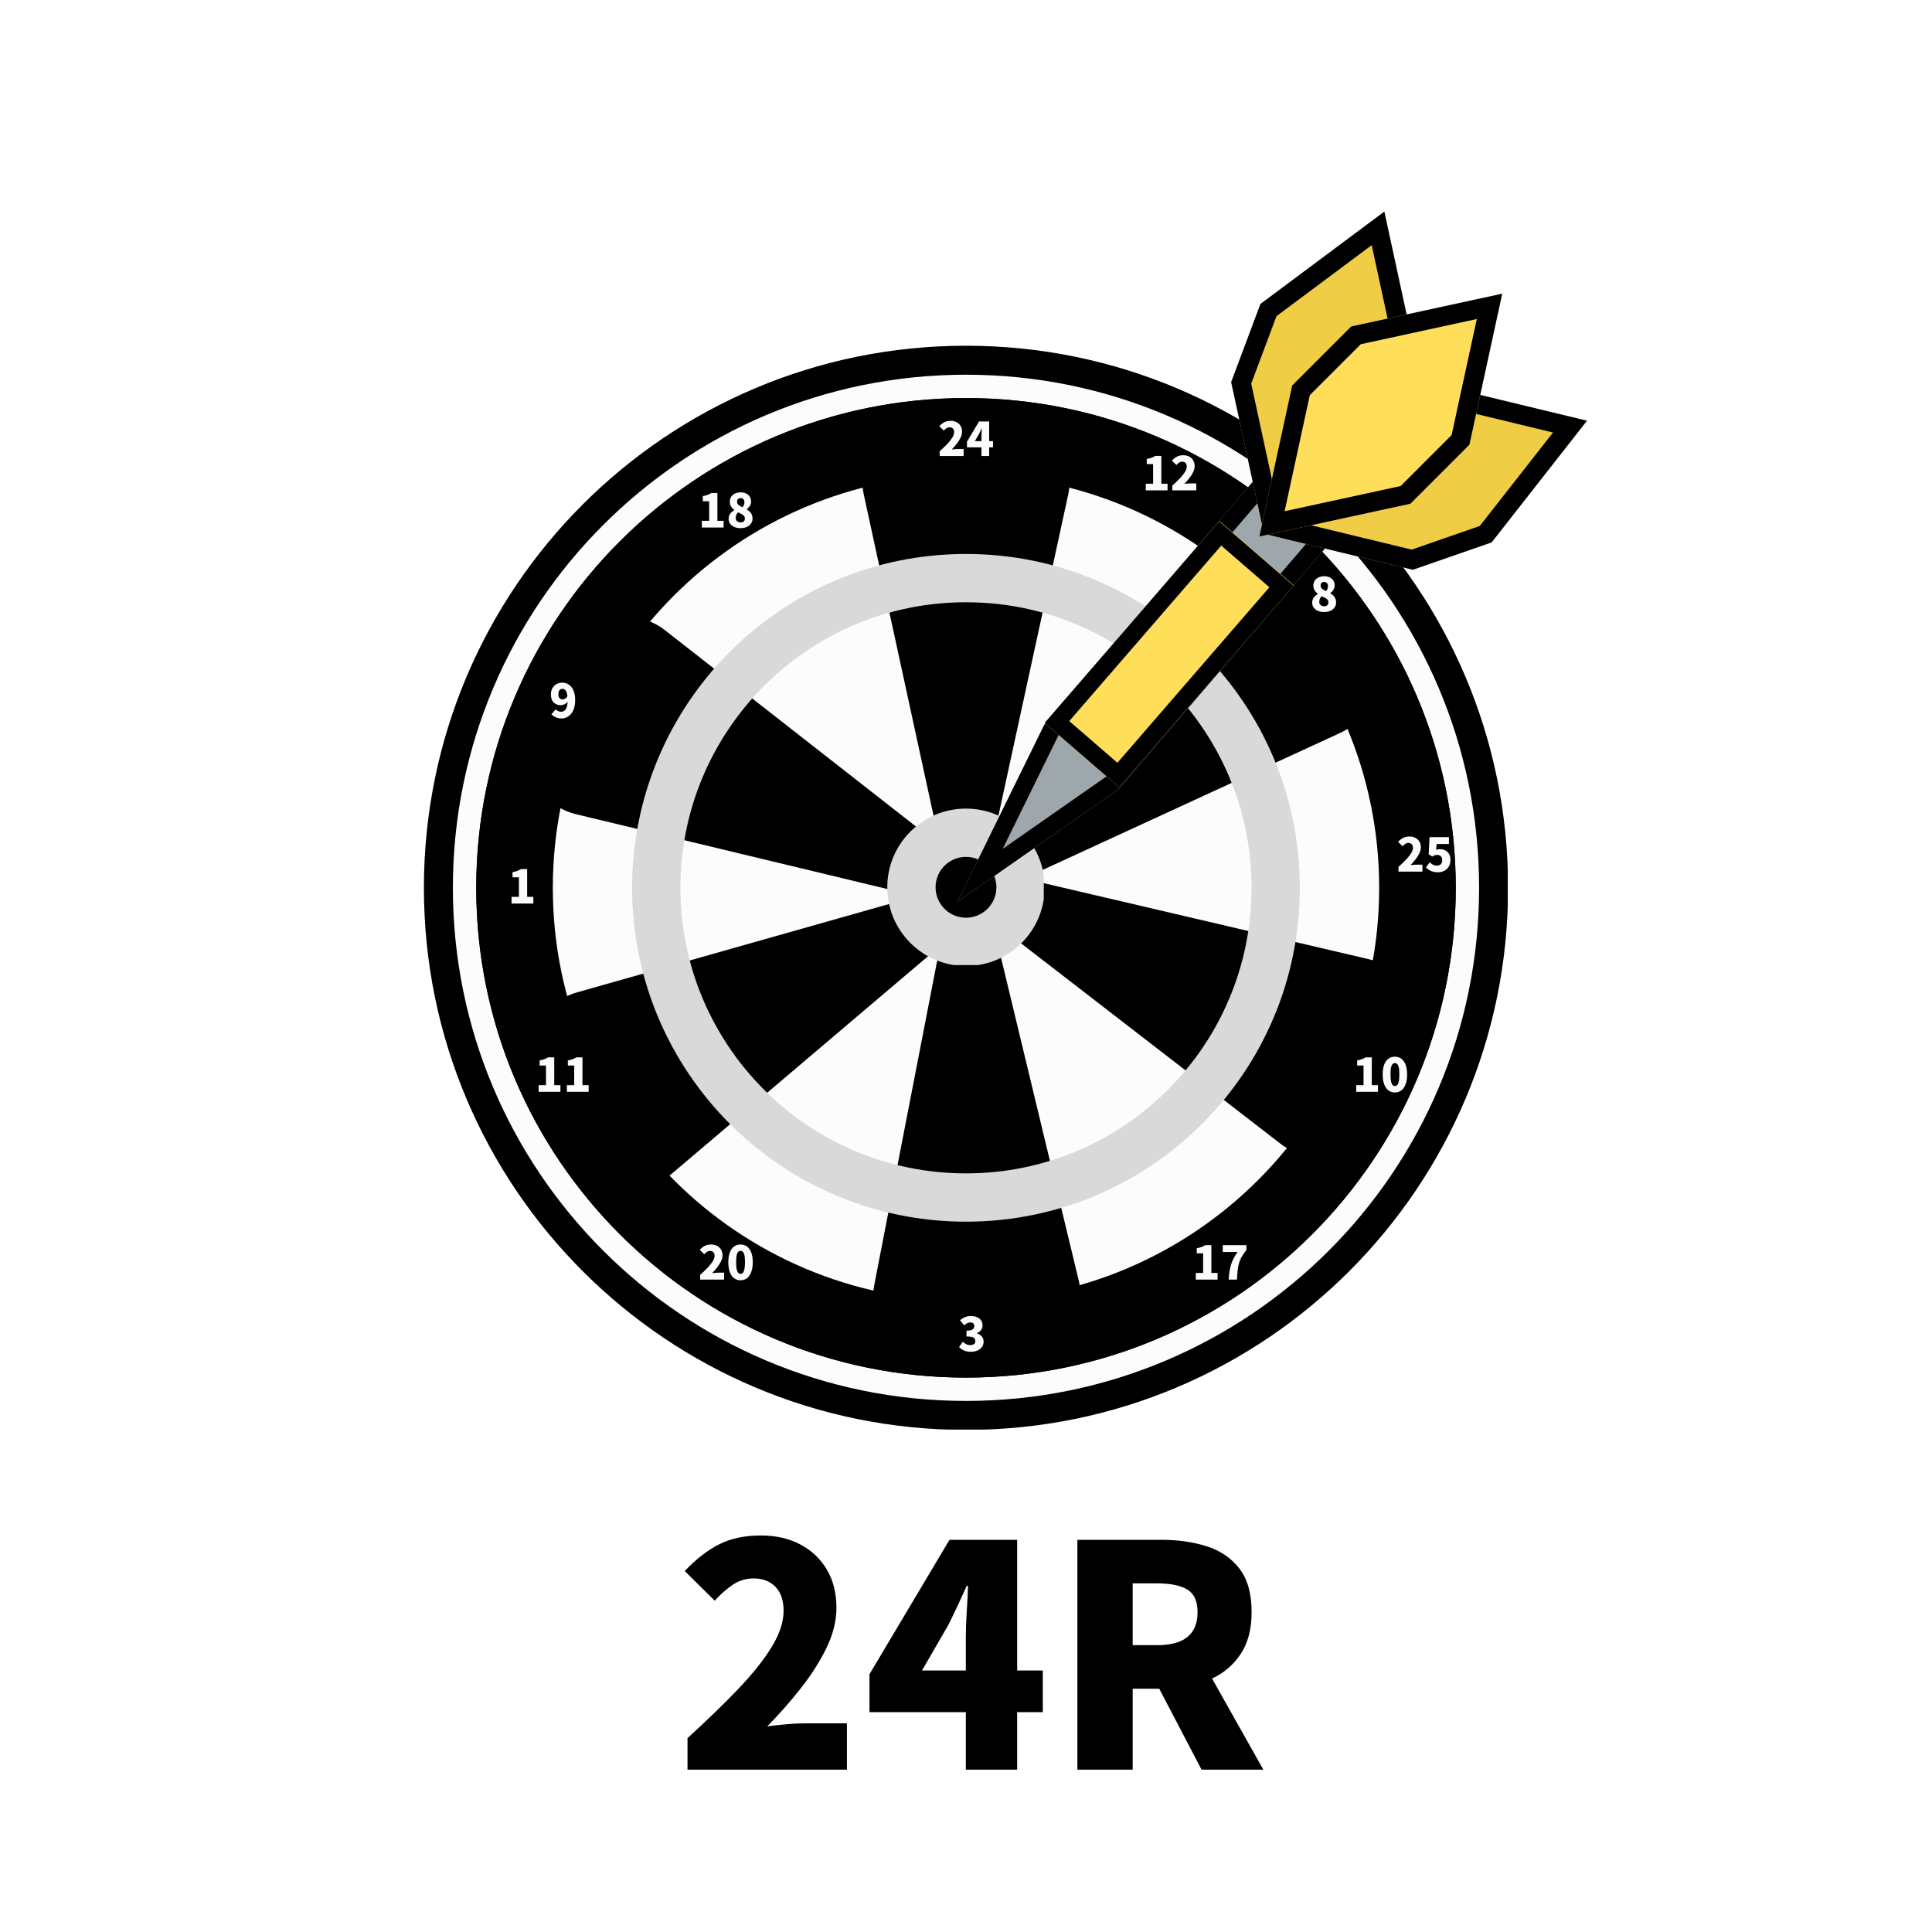 <svg xmlns="http://www.w3.org/2000/svg" xmlns:xlink="http://www.w3.org/1999/xlink" width="1000" zoomAndPan="magnify" viewBox="0 0 750 750" height="1000" preserveAspectRatio="xMidYMid meet" version="1.0"><defs><g/><clipPath id="af05b9cf87"><path d="M 164.559 134.211 L 585.441 134.211 L 585.441 555.094 L 164.559 555.094 Z M 164.559 134.211 " clip-rule="nonzero"/></clipPath><clipPath id="68e03b39c0"><path d="M 375 134.211 C 258.777 134.211 164.559 228.43 164.559 344.652 C 164.559 460.875 258.777 555.094 375 555.094 C 491.223 555.094 585.441 460.875 585.441 344.652 C 585.441 228.43 491.223 134.211 375 134.211 Z M 375 134.211 " clip-rule="nonzero"/></clipPath><clipPath id="1fee8eb0b3"><path d="M 0.559 0.211 L 421.441 0.211 L 421.441 421.094 L 0.559 421.094 Z M 0.559 0.211 " clip-rule="nonzero"/></clipPath><clipPath id="5bb122e45a"><path d="M 211 0.211 C 94.777 0.211 0.559 94.43 0.559 210.652 C 0.559 326.875 94.777 421.094 211 421.094 C 327.223 421.094 421.441 326.875 421.441 210.652 C 421.441 94.43 327.223 0.211 211 0.211 Z M 211 0.211 " clip-rule="nonzero"/></clipPath><clipPath id="a61b60d4d5"><rect x="0" width="422" y="0" height="422"/></clipPath><clipPath id="22c12fd79a"><path d="M 164.559 134.211 L 585.309 134.211 L 585.309 554.961 L 164.559 554.961 Z M 164.559 134.211 " clip-rule="nonzero"/></clipPath><clipPath id="dc4a041a83"><path d="M 375 134.211 C 258.777 134.211 164.559 228.43 164.559 344.652 C 164.559 460.875 258.777 555.09 375 555.09 C 491.223 555.09 585.438 460.875 585.438 344.652 C 585.438 228.43 491.223 134.211 375 134.211 Z M 375 134.211 " clip-rule="nonzero"/></clipPath><clipPath id="99af264a74"><path d="M 184.875 154.527 L 565.125 154.527 L 565.125 534.781 L 184.875 534.781 Z M 184.875 154.527 " clip-rule="nonzero"/></clipPath><clipPath id="558aaaee3e"><path d="M 375 154.527 C 269.996 154.527 184.875 239.648 184.875 344.652 C 184.875 449.656 269.996 534.781 375 534.781 C 480.004 534.781 565.125 449.656 565.125 344.652 C 565.125 239.648 480.004 154.527 375 154.527 Z M 375 154.527 " clip-rule="nonzero"/></clipPath><clipPath id="b5b8c7d959"><path d="M 0.875 0.527 L 381.125 0.527 L 381.125 380.781 L 0.875 380.781 Z M 0.875 0.527 " clip-rule="nonzero"/></clipPath><clipPath id="033ff2e65b"><path d="M 191 0.527 C 85.996 0.527 0.875 85.648 0.875 190.652 C 0.875 295.656 85.996 380.781 191 380.781 C 296.004 380.781 381.125 295.656 381.125 190.652 C 381.125 85.648 296.004 0.527 191 0.527 Z M 191 0.527 " clip-rule="nonzero"/></clipPath><clipPath id="0015c947e6"><rect x="0" width="382" y="0" height="381"/></clipPath><clipPath id="eb49f32d50"><path d="M 184.875 154.527 L 565.125 154.527 L 565.125 534.777 L 184.875 534.777 Z M 184.875 154.527 " clip-rule="nonzero"/></clipPath><clipPath id="f9b68a86f9"><path d="M 375 154.527 C 269.996 154.527 184.875 239.648 184.875 344.652 C 184.875 449.656 269.996 534.777 375 534.777 C 480 534.777 565.125 449.656 565.125 344.652 C 565.125 239.648 480 154.527 375 154.527 Z M 375 154.527 " clip-rule="nonzero"/></clipPath><clipPath id="a56008a0dd"><path d="M 214.605 184.258 L 535.395 184.258 L 535.395 505.047 L 214.605 505.047 Z M 214.605 184.258 " clip-rule="nonzero"/></clipPath><clipPath id="ca7e7f2b19"><path d="M 375 184.258 C 286.414 184.258 214.605 256.07 214.605 344.652 C 214.605 433.238 286.414 505.047 375 505.047 C 463.586 505.047 535.395 433.238 535.395 344.652 C 535.395 256.07 463.586 184.258 375 184.258 Z M 375 184.258 " clip-rule="nonzero"/></clipPath><clipPath id="4d6b5a7d5b"><path d="M 0.605 0.258 L 321.395 0.258 L 321.395 321.047 L 0.605 321.047 Z M 0.605 0.258 " clip-rule="nonzero"/></clipPath><clipPath id="c21ca161fd"><path d="M 161 0.258 C 72.414 0.258 0.605 72.07 0.605 160.652 C 0.605 249.238 72.414 321.047 161 321.047 C 249.586 321.047 321.395 249.238 321.395 160.652 C 321.395 72.07 249.586 0.258 161 0.258 Z M 161 0.258 " clip-rule="nonzero"/></clipPath><clipPath id="85c785bedb"><rect x="0" width="322" y="0" height="322"/></clipPath><clipPath id="b19edeab9d"><path d="M 334.48 163.367 L 415.516 163.367 L 415.516 351.25 L 334.48 351.25 Z M 334.48 163.367 " clip-rule="nonzero"/></clipPath><clipPath id="25cfc84c2c"><path d="M 414.684 191.949 L 381.207 346.035 C 380.574 348.957 377.988 351.043 375 351.043 C 372.008 351.043 369.422 348.957 368.789 346.035 L 335.312 191.949 C 333.797 184.98 335.52 177.699 339.996 172.148 C 344.473 166.594 351.219 163.367 358.352 163.367 L 391.645 163.367 C 398.777 163.367 405.523 166.594 410 172.148 C 414.477 177.699 416.199 184.98 414.684 191.949 Z M 414.684 191.949 " clip-rule="nonzero"/></clipPath><clipPath id="1a85526f0f"><path d="M 0.48 0.367 L 81.516 0.367 L 81.516 188.121 L 0.48 188.121 Z M 0.48 0.367 " clip-rule="nonzero"/></clipPath><clipPath id="cf590b9214"><path d="M 80.684 28.949 L 47.207 183.035 C 46.574 185.957 43.988 188.043 41 188.043 C 38.008 188.043 35.422 185.957 34.789 183.035 L 1.312 28.949 C -0.203 21.98 1.52 14.699 5.996 9.148 C 10.473 3.594 17.219 0.367 24.352 0.367 L 57.645 0.367 C 64.777 0.367 71.523 3.594 76 9.148 C 80.477 14.699 82.199 21.98 80.684 28.949 Z M 80.684 28.949 " clip-rule="nonzero"/></clipPath><clipPath id="c4a1465dc8"><rect x="0" width="82" y="0" height="189"/></clipPath><clipPath id="c94d920ffa"><path d="M 368 212 L 534 212 L 534 352 L 368 352 Z M 368 212 " clip-rule="nonzero"/></clipPath><clipPath id="9ac000c36b"><path d="M 494.824 203.266 L 543.57 267.996 L 393.488 381.02 L 344.742 316.289 Z M 494.824 203.266 " clip-rule="nonzero"/></clipPath><clipPath id="e29a3b4bd0"><path d="M 520.238 284.527 L 377.012 350.48 C 374.297 351.73 371.078 350.918 369.281 348.531 C 367.48 346.141 367.59 342.824 369.543 340.559 L 472.492 221.125 C 477.148 215.723 484 212.719 491.129 212.953 C 498.258 213.188 504.895 216.637 509.184 222.336 L 529.211 248.93 C 533.504 254.625 534.984 261.957 533.238 268.875 C 531.496 275.789 526.719 281.543 520.238 284.527 Z M 520.238 284.527 " clip-rule="nonzero"/></clipPath><clipPath id="6cadcc7f55"><path d="M 0 0.641 L 166 0.641 L 166 139.84 L 0 139.84 Z M 0 0.641 " clip-rule="nonzero"/></clipPath><clipPath id="a1e5c8c85a"><path d="M 126.824 -8.734 L 175.57 55.996 L 25.488 169.02 L -23.258 104.289 Z M 126.824 -8.734 " clip-rule="nonzero"/></clipPath><clipPath id="670c3af37d"><path d="M 152.238 72.527 L 9.012 138.48 C 6.297 139.73 3.078 138.918 1.281 136.531 C -0.52 134.141 -0.41 130.824 1.543 128.559 L 104.492 9.125 C 109.148 3.723 116 0.719 123.129 0.953 C 130.258 1.188 136.895 4.637 141.184 10.336 L 161.211 36.93 C 165.504 42.625 166.984 49.957 165.238 56.875 C 163.496 63.789 158.719 69.543 152.238 72.527 Z M 152.238 72.527 " clip-rule="nonzero"/></clipPath><clipPath id="e22d2b2b80"><rect x="0" width="166" y="0" height="140"/></clipPath><clipPath id="7c0a6fdc21"><path d="M 369 336 L 550 336 L 550 449 L 369 449 Z M 369 336 " clip-rule="nonzero"/></clipPath><clipPath id="7a46820ec8"><path d="M 557.336 383.832 L 522.551 457.016 L 352.863 376.355 L 387.652 303.172 Z M 557.336 383.832 " clip-rule="nonzero"/></clipPath><clipPath id="5865161d35"><path d="M 497.094 443.996 L 372.301 347.609 C 369.934 345.781 369.16 342.555 370.445 339.852 C 371.727 337.152 374.719 335.715 377.629 336.395 L 531.168 372.312 C 538.109 373.938 543.945 378.617 547.039 385.043 C 550.133 391.469 550.152 398.949 547.09 405.391 L 532.797 435.457 C 529.734 441.898 523.922 446.609 516.988 448.266 C 510.051 449.926 502.734 448.355 497.094 443.996 Z M 497.094 443.996 " clip-rule="nonzero"/></clipPath><clipPath id="bca436e721"><path d="M 0.121 0 L 181 0 L 181 113 L 0.121 113 Z M 0.121 0 " clip-rule="nonzero"/></clipPath><clipPath id="a5904170e0"><path d="M 188.336 47.832 L 153.551 121.016 L -16.137 40.355 L 18.652 -32.828 Z M 188.336 47.832 " clip-rule="nonzero"/></clipPath><clipPath id="4548925ea3"><path d="M 128.094 107.996 L 3.301 11.609 C 0.934 9.781 0.16 6.555 1.445 3.852 C 2.727 1.152 5.719 -0.285 8.629 0.395 L 162.168 36.312 C 169.109 37.938 174.945 42.617 178.039 49.043 C 181.133 55.469 181.152 62.949 178.09 69.391 L 163.797 99.457 C 160.734 105.898 154.922 110.609 147.988 112.266 C 141.051 113.926 133.734 112.355 128.094 107.996 Z M 128.094 107.996 " clip-rule="nonzero"/></clipPath><clipPath id="69c721858a"><rect x="0" width="181" y="0" height="113"/></clipPath><clipPath id="63c1444b0c"><path d="M 338 338 L 420 338 L 420 527 L 338 527 Z M 338 338 " clip-rule="nonzero"/></clipPath><clipPath id="4a0dd52433"><path d="M 420.215 525.59 L 339.203 527.398 L 335.012 339.562 L 416.027 337.754 Z M 420.215 525.59 " clip-rule="nonzero"/></clipPath><clipPath id="6716d9c207"><path d="M 339.395 498.805 L 369.43 344.008 C 369.996 341.074 372.535 338.934 375.523 338.867 C 378.512 338.797 381.145 340.824 381.844 343.73 L 418.746 497.031 C 420.418 503.969 418.855 511.285 414.508 516.934 C 410.156 522.586 403.48 525.961 396.352 526.121 L 363.066 526.863 C 355.938 527.023 349.117 523.945 344.52 518.496 C 339.922 513.043 338.039 505.805 339.395 498.805 Z M 339.395 498.805 " clip-rule="nonzero"/></clipPath><clipPath id="28dd8cc297"><path d="M 0 0.641 L 82 0.641 L 82 189 L 0 189 Z M 0 0.641 " clip-rule="nonzero"/></clipPath><clipPath id="121052d54c"><path d="M 82.215 187.59 L 1.203 189.398 L -2.988 1.562 L 78.027 -0.246 Z M 82.215 187.59 " clip-rule="nonzero"/></clipPath><clipPath id="aaf7934494"><path d="M 1.395 160.805 L 31.43 6.008 C 31.996 3.074 34.535 0.934 37.523 0.867 C 40.512 0.797 43.145 2.824 43.844 5.73 L 80.746 159.031 C 82.418 165.969 80.855 173.285 76.508 178.934 C 72.156 184.586 65.48 187.961 58.352 188.121 L 25.066 188.863 C 17.938 189.023 11.117 185.945 6.52 180.496 C 1.922 175.043 0.039 167.805 1.395 160.805 Z M 1.395 160.805 " clip-rule="nonzero"/></clipPath><clipPath id="1b064eb7c7"><rect x="0" width="82" y="0" height="189"/></clipPath><clipPath id="c8de3ff12c"><path d="M 205 239 L 385 239 L 385 354 L 205 354 Z M 205 239 " clip-rule="nonzero"/></clipPath><clipPath id="35f8dcf5c0"><path d="M 197.438 304.379 L 232.668 231.406 L 401.867 313.082 L 366.637 386.059 Z M 197.438 304.379 " clip-rule="nonzero"/></clipPath><clipPath id="997c0cfa76"><path d="M 258.047 244.578 L 382.258 341.711 C 384.613 343.555 385.363 346.789 384.066 349.48 C 382.766 352.172 379.766 353.594 376.859 352.895 L 223.539 316.059 C 216.605 314.391 210.797 309.676 207.746 303.23 C 204.691 296.785 204.715 289.305 207.816 282.883 L 222.289 252.902 C 225.391 246.48 231.23 241.805 238.176 240.188 C 245.125 238.57 252.426 240.188 258.047 244.578 Z M 258.047 244.578 " clip-rule="nonzero"/></clipPath><clipPath id="37ad35179b"><path d="M 0 0 L 180 0 L 180 114.762 L 0 114.762 Z M 0 0 " clip-rule="nonzero"/></clipPath><clipPath id="eb4fb8983b"><path d="M -7.562 65.379 L 27.668 -7.594 L 196.867 74.082 L 161.637 147.059 Z M -7.562 65.379 " clip-rule="nonzero"/></clipPath><clipPath id="ad26285c0b"><path d="M 53.047 5.578 L 177.258 102.711 C 179.613 104.555 180.363 107.789 179.066 110.48 C 177.766 113.172 174.766 114.594 171.859 113.895 L 18.539 77.059 C 11.605 75.391 5.797 70.676 2.746 64.23 C -0.309 57.785 -0.285 50.305 2.816 43.883 L 17.289 13.902 C 20.391 7.48 26.23 2.805 33.176 1.188 C 40.125 -0.43 47.426 1.188 53.047 5.578 Z M 53.047 5.578 " clip-rule="nonzero"/></clipPath><clipPath id="3f3225e82c"><rect x="0" width="180" y="0" height="115"/></clipPath><clipPath id="caa181b863"><path d="M 206 342 L 384 342 L 384 461 L 206 461 Z M 206 342 " clip-rule="nonzero"/></clipPath><clipPath id="0e4981b95e"><path d="M 236.32 469.512 L 198.191 398.008 L 363.98 309.609 L 402.105 381.113 Z M 236.32 469.512 " clip-rule="nonzero"/></clipPath><clipPath id="cca74126b3"><path d="M 223.805 385.293 L 375.523 342.336 C 378.398 341.52 381.453 342.82 382.859 345.461 C 384.266 348.098 383.645 351.359 381.363 353.293 L 261.148 455.332 C 255.711 459.945 248.477 461.852 241.473 460.516 C 234.469 459.18 228.445 454.742 225.09 448.449 L 209.426 419.074 C 206.07 412.781 205.742 405.305 208.535 398.742 C 211.328 392.184 216.941 387.238 223.805 385.293 Z M 223.805 385.293 " clip-rule="nonzero"/></clipPath><clipPath id="2d85af9991"><path d="M 0 0 L 178 0 L 178 119 L 0 119 Z M 0 0 " clip-rule="nonzero"/></clipPath><clipPath id="448a2359c1"><path d="M 30.32 127.512 L -7.809 56.008 L 157.98 -32.391 L 196.105 39.113 Z M 30.32 127.512 " clip-rule="nonzero"/></clipPath><clipPath id="f4c1af4f99"><path d="M 17.805 43.293 L 169.523 0.336 C 172.398 -0.48 175.453 0.82 176.859 3.461 C 178.266 6.098 177.645 9.359 175.363 11.293 L 55.148 113.332 C 49.711 117.945 42.477 119.852 35.473 118.516 C 28.469 117.18 22.445 112.742 19.09 106.449 L 3.426 77.074 C 0.07 70.781 -0.258 63.305 2.535 56.742 C 5.328 50.184 10.941 45.238 17.805 43.293 Z M 17.805 43.293 " clip-rule="nonzero"/></clipPath><clipPath id="b0eeed1c2e"><rect x="0" width="178" y="0" height="119"/></clipPath><clipPath id="229a6e4778"><path d="M 245.391 215.047 L 504.598 215.047 L 504.598 474.254 L 245.391 474.254 Z M 245.391 215.047 " clip-rule="nonzero"/></clipPath><clipPath id="b2b15cc39d"><path d="M 374.996 215.047 C 303.418 215.047 245.391 273.07 245.391 344.648 C 245.391 416.227 303.418 474.254 374.996 474.254 C 446.574 474.254 504.598 416.227 504.598 344.648 C 504.598 273.07 446.574 215.047 374.996 215.047 Z M 374.996 215.047 " clip-rule="nonzero"/></clipPath><clipPath id="828a7ed08e"><path d="M 344.445 313.895 L 405.195 313.895 L 405.195 374.645 L 344.445 374.645 Z M 344.445 313.895 " clip-rule="nonzero"/></clipPath><clipPath id="4bb9b68b2d"><path d="M 374.996 313.895 C 358.125 313.895 344.445 327.57 344.445 344.445 C 344.445 361.316 358.125 374.996 374.996 374.996 C 391.871 374.996 405.547 361.316 405.547 344.445 C 405.547 327.57 391.871 313.895 374.996 313.895 Z M 374.996 313.895 " clip-rule="nonzero"/></clipPath><clipPath id="1c2a683097"><path d="M 371 125 L 565 125 L 565 351 L 371 351 Z M 371 125 " clip-rule="nonzero"/></clipPath><clipPath id="7c766ccfc6"><path d="M 357.164 337.66 L 549.812 112.969 L 578.777 137.801 L 386.129 362.492 Z M 357.164 337.66 " clip-rule="nonzero"/></clipPath><clipPath id="341ea9640f"><path d="M 501.609 169.188 L 405.312 281.504 L 371.648 350.078 L 434.277 306.336 L 530.574 194.023 L 564.242 125.449 Z M 501.609 169.188 " clip-rule="nonzero"/></clipPath><clipPath id="d8f4db7adf"><path d="M 0.52 0.281 L 193.48 0.281 L 193.48 225.16 L 0.52 225.16 Z M 0.52 0.281 " clip-rule="nonzero"/></clipPath><clipPath id="ad7d72df92"><path d="M -13.836 212.66 L 178.812 -12.031 L 207.777 12.801 L 15.129 237.492 Z M -13.836 212.66 " clip-rule="nonzero"/></clipPath><clipPath id="79ece83300"><path d="M 130.609 44.188 L 34.312 156.504 L 0.648 225.078 L 63.277 181.336 L 159.574 69.023 L 193.242 0.449 Z M 130.609 44.188 " clip-rule="nonzero"/></clipPath><clipPath id="af130bd7d2"><rect x="0" width="194" y="0" height="226"/></clipPath><clipPath id="c986f0c14c"><path d="M 371 125 L 565 125 L 565 351 L 371 351 Z M 371 125 " clip-rule="nonzero"/></clipPath><clipPath id="d0bf21ab71"><path d="M 357.164 337.66 L 549.992 112.758 L 579.031 137.656 L 386.203 362.559 Z M 357.164 337.66 " clip-rule="nonzero"/></clipPath><clipPath id="0a2e801470"><path d="M 357.184 337.641 L 549.742 113.055 L 581.324 140.133 L 388.766 364.719 Z M 357.184 337.641 " clip-rule="nonzero"/></clipPath><clipPath id="43f45b22a3"><path d="M 501.602 169.199 L 405.324 281.492 L 371.66 350.055 L 434.281 306.32 L 530.559 194.027 L 564.219 125.469 Z M 501.602 169.199 " clip-rule="nonzero"/></clipPath><clipPath id="b5ac5ba6ab"><path d="M 477 82 L 551 82 L 551 207 L 477 207 Z M 477 82 " clip-rule="nonzero"/></clipPath><clipPath id="18adc4e526"><path d="M 460.23 195.582 L 507.039 70.672 L 567.832 93.453 L 521.023 218.363 Z M 460.23 195.582 " clip-rule="nonzero"/></clipPath><clipPath id="07873f280a"><path d="M 489.309 117.992 L 477.938 148.332 L 490.629 206.973 L 538.73 171.113 L 550.098 140.773 L 537.41 82.133 Z M 489.309 117.992 " clip-rule="nonzero"/></clipPath><clipPath id="f9924d0e23"><path d="M 0.84 0.078 L 73.32 0.078 L 73.32 125 L 0.84 125 Z M 0.84 0.078 " clip-rule="nonzero"/></clipPath><clipPath id="450bf88de2"><path d="M -16.77 113.582 L 30.039 -11.328 L 90.832 11.453 L 44.023 136.363 Z M -16.77 113.582 " clip-rule="nonzero"/></clipPath><clipPath id="096e3b9d75"><path d="M 12.309 35.992 L 0.938 66.332 L 13.629 124.973 L 61.73 89.113 L 73.098 58.773 L 60.41 0.133 Z M 12.309 35.992 " clip-rule="nonzero"/></clipPath><clipPath id="9e591dbca5"><rect x="0" width="74" y="0" height="125"/></clipPath><clipPath id="7bdf9d15b4"><path d="M 477 82 L 551 82 L 551 207 L 477 207 Z M 477 82 " clip-rule="nonzero"/></clipPath><clipPath id="f964dec82b"><path d="M 460.23 195.582 L 507.078 70.57 L 568.18 93.469 L 521.332 218.48 Z M 460.23 195.582 " clip-rule="nonzero"/></clipPath><clipPath id="440de08496"><path d="M 460.234 195.574 L 507.812 68.605 L 569.82 91.844 L 522.242 218.812 Z M 460.234 195.574 " clip-rule="nonzero"/></clipPath><clipPath id="a34889ef2c"><path d="M 489.305 117.996 L 477.938 148.332 L 490.625 206.965 L 538.719 171.109 L 550.086 140.773 L 537.398 82.145 Z M 489.305 117.996 " clip-rule="nonzero"/></clipPath><clipPath id="eabf0c6295"><path d="M 490 149 L 617 149 L 617 222 L 490 222 Z M 490 149 " clip-rule="nonzero"/></clipPath><clipPath id="9f0a46b9e8"><path d="M 479.484 176.441 L 605.48 132.637 L 626.797 193.957 L 500.805 237.762 Z M 479.484 176.441 " clip-rule="nonzero"/></clipPath><clipPath id="f97420dff6"><path d="M 557.75 149.234 L 527.148 159.871 L 490.145 207.102 L 548.465 221.191 L 579.066 210.555 L 616.07 163.324 Z M 557.75 149.234 " clip-rule="nonzero"/></clipPath><clipPath id="a51cc6bdb7"><path d="M 0.078 0.039 L 126.078 0.039 L 126.078 72.281 L 0.078 72.281 Z M 0.078 0.039 " clip-rule="nonzero"/></clipPath><clipPath id="e75d9a5493"><path d="M -10.516 27.441 L 115.48 -16.363 L 136.797 44.957 L 10.805 88.762 Z M -10.516 27.441 " clip-rule="nonzero"/></clipPath><clipPath id="36b3c57f4f"><path d="M 67.75 0.234 L 37.148 10.871 L 0.145 58.102 L 58.465 72.191 L 89.066 61.555 L 126.07 14.324 Z M 67.75 0.234 " clip-rule="nonzero"/></clipPath><clipPath id="c8c02a959a"><rect x="0" width="127" y="0" height="73"/></clipPath><clipPath id="1388bdcbe4"><path d="M 490 149 L 617 149 L 617 222 L 490 222 Z M 490 149 " clip-rule="nonzero"/></clipPath><clipPath id="281c7eddb4"><path d="M 479.484 176.441 L 605.582 132.602 L 627.008 194.234 L 500.91 238.074 Z M 479.484 176.441 " clip-rule="nonzero"/></clipPath><clipPath id="6a94cb77fa"><path d="M 479.492 176.441 L 607.562 131.914 L 629.309 194.461 L 501.238 238.988 Z M 479.492 176.441 " clip-rule="nonzero"/></clipPath><clipPath id="0eb4287211"><path d="M 557.742 149.234 L 527.145 159.871 L 490.148 207.094 L 548.461 221.184 L 579.059 210.547 L 616.055 163.324 Z M 557.742 149.234 " clip-rule="nonzero"/></clipPath><clipPath id="24352ba8a0"><path d="M 488 114 L 584 114 L 584 209 L 488 209 Z M 488 114 " clip-rule="nonzero"/></clipPath><clipPath id="169be8a695"><path d="M 465.949 185.32 L 560.273 90.996 L 606.176 136.902 L 511.855 231.227 Z M 465.949 185.32 " clip-rule="nonzero"/></clipPath><clipPath id="8ea8049d23"><path d="M 524.539 126.73 L 501.629 149.637 L 488.902 208.273 L 547.535 195.543 L 570.445 172.637 L 583.172 114 Z M 524.539 126.73 " clip-rule="nonzero"/></clipPath><clipPath id="ce6c56b6d9"><path d="M 0.879 0 L 95.199 0 L 95.199 94.32 L 0.879 94.32 Z M 0.879 0 " clip-rule="nonzero"/></clipPath><clipPath id="b7fc456e71"><path d="M -22.051 71.32 L 72.273 -23.004 L 118.176 22.902 L 23.855 117.227 Z M -22.051 71.32 " clip-rule="nonzero"/></clipPath><clipPath id="0f48b236bf"><path d="M 36.539 12.73 L 13.629 35.637 L 0.902 94.273 L 59.535 81.543 L 82.445 58.637 L 95.172 0 Z M 36.539 12.73 " clip-rule="nonzero"/></clipPath><clipPath id="f80c50dc6c"><rect x="0" width="96" y="0" height="95"/></clipPath><clipPath id="d99ea4f968"><path d="M 488 114 L 584 114 L 584 209 L 488 209 Z M 488 114 " clip-rule="nonzero"/></clipPath><clipPath id="edcb170646"><path d="M 465.949 185.32 L 560.348 90.922 L 606.488 137.059 L 512.09 231.457 Z M 465.949 185.32 " clip-rule="nonzero"/></clipPath><clipPath id="9b3d7a1131"><path d="M 465.953 185.312 L 561.832 89.438 L 608.656 136.262 L 512.777 232.137 Z M 465.953 185.312 " clip-rule="nonzero"/></clipPath><clipPath id="4910fe39dd"><path d="M 524.535 126.734 L 501.629 149.641 L 488.902 208.262 L 547.527 195.539 L 570.434 172.633 L 583.16 114.008 Z M 524.535 126.734 " clip-rule="nonzero"/></clipPath><clipPath id="ce5701e912"><path d="M 405 202 L 503 202 L 503 306 L 405 306 Z M 405 202 " clip-rule="nonzero"/></clipPath><clipPath id="3bee9fcbc5"><path d="M 405.555 280.613 L 473.387 202.238 L 502.301 227.262 L 434.469 305.637 Z M 405.555 280.613 " clip-rule="nonzero"/></clipPath><clipPath id="e64a80829c"><path d="M 0.359 0.078 L 97.32 0.078 L 97.32 103.762 L 0.359 103.762 Z M 0.359 0.078 " clip-rule="nonzero"/></clipPath><clipPath id="489fec796f"><path d="M 0.555 78.613 L 68.387 0.238 L 97.301 25.262 L 29.469 103.637 Z M 0.555 78.613 " clip-rule="nonzero"/></clipPath><clipPath id="889586719b"><rect x="0" width="98" y="0" height="104"/></clipPath><clipPath id="99b76aaba0"><path d="M 405 202 L 503 202 L 503 306 L 405 306 Z M 405 202 " clip-rule="nonzero"/></clipPath><clipPath id="58d2580f7d"><path d="M 405.555 280.613 L 473.289 202.355 L 502.211 227.387 L 434.477 305.645 Z M 405.555 280.613 " clip-rule="nonzero"/></clipPath><clipPath id="fddae2edf6"><path d="M 405.562 280.605 L 473.375 202.254 L 502.277 227.273 L 434.465 305.621 Z M 405.562 280.605 " clip-rule="nonzero"/></clipPath></defs><rect x="-75" width="900" fill="#ffffff" y="-75" height="900" fill-opacity="1"/><rect x="-75" width="900" fill="#ffffff" y="-75" height="900" fill-opacity="1"/><g fill="#000000" fill-opacity="1"><g transform="translate(261.861, 686.978)"><g><path d="M 5.031 0 L 5.031 -12.234 C 12.469 -19.023 18.984 -25.336 24.578 -31.172 C 30.18 -37.016 34.539 -42.473 37.656 -47.547 C 40.77 -52.629 42.328 -57.328 42.328 -61.641 C 42.328 -65.711 41.27 -68.828 39.156 -70.984 C 37.039 -73.148 34.223 -74.234 30.703 -74.234 C 27.66 -74.234 24.898 -73.375 22.422 -71.656 C 19.941 -69.938 17.664 -67.914 15.594 -65.594 L 3.953 -77.109 C 8.348 -81.742 12.805 -85.203 17.328 -87.484 C 21.848 -89.766 27.266 -90.906 33.578 -90.906 C 39.336 -90.906 44.414 -89.742 48.812 -87.422 C 53.207 -85.109 56.645 -81.852 59.125 -77.656 C 61.602 -73.457 62.844 -68.52 62.844 -62.844 C 62.844 -57.727 61.539 -52.508 58.938 -47.188 C 56.344 -41.875 53.004 -36.641 48.922 -31.484 C 44.848 -26.328 40.535 -21.43 35.984 -16.797 C 38.211 -17.109 40.688 -17.383 43.406 -17.625 C 46.125 -17.863 48.484 -17.984 50.484 -17.984 L 66.922 -17.984 L 66.922 0 Z M 5.031 0 "/></g></g></g><g fill="#000000" fill-opacity="1"><g transform="translate(334.891, 686.978)"><g><path d="M 23.031 -38.5 L 40.047 -38.5 L 40.047 -51.562 C 40.047 -54.363 40.164 -57.66 40.406 -61.453 C 40.656 -65.254 40.816 -68.555 40.891 -71.359 L 40.406 -71.359 C 39.289 -68.879 38.133 -66.359 36.938 -63.797 C 35.738 -61.242 34.5 -58.688 33.219 -56.125 Z M 69.922 -38.5 L 69.922 -22.312 L 59.969 -22.312 L 59.969 0 L 40.047 0 L 40.047 -22.312 L 2.641 -22.312 L 2.641 -37.062 L 33.703 -89.219 L 59.969 -89.219 L 59.969 -38.5 Z M 69.922 -38.5 "/></g></g></g><g fill="#000000" fill-opacity="1"><g transform="translate(407.921, 686.978)"><g><path d="M 31.781 -72.312 L 31.781 -48.328 L 41.375 -48.328 C 51.77 -48.328 56.969 -52.602 56.969 -61.156 C 56.969 -65.395 55.645 -68.312 53 -69.906 C 50.363 -71.508 46.488 -72.312 41.375 -72.312 Z M 82.5 0 L 58.516 0 L 42.094 -31.422 L 31.781 -31.422 L 31.781 0 L 10.312 0 L 10.312 -89.219 L 43.047 -89.219 C 49.441 -89.219 55.273 -88.379 60.547 -86.703 C 65.828 -85.023 70.047 -82.145 73.203 -78.062 C 76.367 -73.988 77.953 -68.352 77.953 -61.156 C 77.953 -54.602 76.551 -49.207 73.75 -44.969 C 70.957 -40.727 67.238 -37.531 62.594 -35.375 Z M 82.5 0 "/></g></g></g><g clip-path="url(#af05b9cf87)"><g clip-path="url(#68e03b39c0)"><g transform="matrix(1, 0, 0, 1, 164, 134)"><g clip-path="url(#a61b60d4d5)"><g clip-path="url(#1fee8eb0b3)"><g clip-path="url(#5bb122e45a)"><path fill="#fcfcfd" d="M 0.559 0.211 L 421.441 0.211 L 421.441 421.094 L 0.559 421.094 Z M 0.559 0.211 " fill-opacity="1" fill-rule="nonzero"/></g></g></g></g></g></g><g clip-path="url(#22c12fd79a)"><g clip-path="url(#dc4a041a83)"><path stroke-linecap="butt" transform="matrix(0.75, 0, 0, 0.75, 164.559, 134.213)" fill="none" stroke-linejoin="miter" d="M 280.587 -0.002 C 125.624 -0.002 -0.001 125.623 -0.001 280.586 C -0.001 435.55 125.624 561.17 280.587 561.17 C 435.551 561.17 561.171 435.55 561.171 280.586 C 561.171 125.623 435.551 -0.002 280.587 -0.002 Z M 280.587 -0.002 " stroke="#000000" stroke-width="30" stroke-opacity="1" stroke-miterlimit="4"/></g></g><g clip-path="url(#99af264a74)"><g clip-path="url(#558aaaee3e)"><g transform="matrix(1, 0, 0, 1, 184, 154)"><g clip-path="url(#0015c947e6)"><g clip-path="url(#b5b8c7d959)"><g clip-path="url(#033ff2e65b)"><path fill="#000000" d="M 0.875 0.527 L 381.125 0.527 L 381.125 380.781 L 0.875 380.781 Z M 0.875 0.527 " fill-opacity="1" fill-rule="nonzero"/></g></g></g></g></g></g><g clip-path="url(#eb49f32d50)"><g clip-path="url(#f9b68a86f9)"><path stroke-linecap="butt" transform="matrix(0.75, 0, 0, 0.75, 184.873, 154.527)" fill="none" stroke-linejoin="miter" d="M 253.502 0.001 C 113.497 0.001 0.002 113.496 0.002 253.501 C 0.002 393.506 113.497 507.001 253.502 507.001 C 393.502 507.001 507.002 393.506 507.002 253.501 C 507.002 113.496 393.502 0.001 253.502 0.001 Z M 253.502 0.001 " stroke="#000000" stroke-width="30" stroke-opacity="1" stroke-miterlimit="4"/></g></g><g clip-path="url(#a56008a0dd)"><g clip-path="url(#ca7e7f2b19)"><g transform="matrix(1, 0, 0, 1, 214, 184)"><g clip-path="url(#85c785bedb)"><g clip-path="url(#4d6b5a7d5b)"><g clip-path="url(#c21ca161fd)"><path fill="#fcfcfd" d="M 0.605 0.258 L 321.395 0.258 L 321.395 321.047 L 0.605 321.047 Z M 0.605 0.258 " fill-opacity="1" fill-rule="nonzero"/></g></g></g></g></g></g><g clip-path="url(#b19edeab9d)"><g clip-path="url(#25cfc84c2c)"><g transform="matrix(1, 0, 0, 1, 334, 163)"><g clip-path="url(#c4a1465dc8)"><g clip-path="url(#1a85526f0f)"><g clip-path="url(#cf590b9214)"><path fill="#000000" d="M -4.898 0.367 L 86.895 0.367 L 86.895 211.914 L -4.898 211.914 Z M -4.898 0.367 " fill-opacity="1" fill-rule="nonzero"/></g></g></g></g></g></g><g clip-path="url(#c94d920ffa)"><g clip-path="url(#9ac000c36b)"><g clip-path="url(#e29a3b4bd0)"><g transform="matrix(1, 0, 0, 1, 368, 212)"><g clip-path="url(#e22d2b2b80)"><g clip-path="url(#6cadcc7f55)"><g clip-path="url(#a1e5c8c85a)"><g clip-path="url(#670c3af37d)"><path fill="#000000" d="M 123.59 -13.031 L 178.809 60.293 L 9.82 187.551 L -45.398 114.227 Z M 123.59 -13.031 " fill-opacity="1" fill-rule="nonzero"/></g></g></g></g></g></g></g></g><g clip-path="url(#7c0a6fdc21)"><g clip-path="url(#7a46820ec8)"><g clip-path="url(#5865161d35)"><g transform="matrix(1, 0, 0, 1, 369, 336)"><g clip-path="url(#69c721858a)"><g clip-path="url(#bca436e721)"><g clip-path="url(#a5904170e0)"><g clip-path="url(#4548925ea3)"><path fill="#000000" d="M 190.648 42.973 L 151.242 125.875 L -39.82 35.055 L -0.414 -47.844 Z M 190.648 42.973 " fill-opacity="1" fill-rule="nonzero"/></g></g></g></g></g></g></g></g><g clip-path="url(#63c1444b0c)"><g clip-path="url(#4a0dd52433)"><g clip-path="url(#6716d9c207)"><g transform="matrix(1, 0, 0, 1, 338, 338)"><g clip-path="url(#1b064eb7c7)"><g clip-path="url(#28dd8cc297)"><g clip-path="url(#121052d54c)"><g clip-path="url(#aaf7934494)"><path fill="#000000" d="M 87.594 187.469 L -4.176 189.516 L -8.891 -21.977 L 82.875 -24.023 Z M 87.594 187.469 " fill-opacity="1" fill-rule="nonzero"/></g></g></g></g></g></g></g></g><g clip-path="url(#c8de3ff12c)"><g clip-path="url(#35f8dcf5c0)"><g clip-path="url(#997c0cfa76)"><g transform="matrix(1, 0, 0, 1, 205, 239)"><g clip-path="url(#3f3225e82c)"><g clip-path="url(#37ad35179b)"><g clip-path="url(#eb4fb8983b)"><g clip-path="url(#ad26285c0b)"><path fill="#000000" d="M -9.898 70.223 L 30.004 -12.438 L 220.516 79.527 L 180.613 162.188 Z M -9.898 70.223 " fill-opacity="1" fill-rule="nonzero"/></g></g></g></g></g></g></g></g><g clip-path="url(#caa181b863)"><g clip-path="url(#0e4981b95e)"><g clip-path="url(#cca74126b3)"><g transform="matrix(1, 0, 0, 1, 206, 342)"><g clip-path="url(#b0eeed1c2e)"><g clip-path="url(#2d85af9991)"><g clip-path="url(#448a2359c1)"><g clip-path="url(#f4c1af4f99)"><path fill="#000000" d="M 32.852 132.258 L -10.336 51.262 L 176.332 -48.27 L 219.52 32.727 Z M 32.852 132.258 " fill-opacity="1" fill-rule="nonzero"/></g></g></g></g></g></g></g></g><g clip-path="url(#229a6e4778)"><g clip-path="url(#b2b15cc39d)"><path stroke-linecap="butt" transform="matrix(0.75, 0, 0, 0.75, 245.392, 215.045)" fill="none" stroke-linejoin="miter" d="M 172.806 0.002 C 77.368 0.002 -0.002 77.367 -0.002 172.804 C -0.002 268.242 77.368 345.612 172.806 345.612 C 268.243 345.612 345.608 268.242 345.608 172.804 C 345.608 77.367 268.243 0.002 172.806 0.002 Z M 172.806 0.002 " stroke="#d9d9d9" stroke-width="50" stroke-opacity="1" stroke-miterlimit="4"/></g></g><g clip-path="url(#828a7ed08e)"><g clip-path="url(#4bb9b68b2d)"><path stroke-linecap="butt" transform="matrix(0.75, 0, 0, 0.75, 344.447, 313.893)" fill="none" stroke-linejoin="miter" d="M 40.733 0.002 C 18.238 0.002 -0.002 18.236 -0.002 40.736 C -0.002 63.231 18.238 81.47 40.733 81.47 C 63.233 81.47 81.467 63.231 81.467 40.736 C 81.467 18.236 63.233 0.002 40.733 0.002 Z M 40.733 0.002 " stroke="#d9d9d9" stroke-width="50" stroke-opacity="1" stroke-miterlimit="4"/></g></g><g fill="#fcfcfd" fill-opacity="1"><g transform="translate(364.035, 177.013)"><g><path d="M 0.75 0 L 0.75 -1.844 C 1.875 -2.852 2.852 -3.797 3.688 -4.672 C 4.531 -5.555 5.188 -6.379 5.656 -7.141 C 6.125 -7.898 6.359 -8.602 6.359 -9.25 C 6.359 -9.863 6.195 -10.332 5.875 -10.656 C 5.562 -10.977 5.141 -11.141 4.609 -11.141 C 4.148 -11.141 3.734 -11.008 3.359 -10.75 C 2.992 -10.5 2.656 -10.195 2.344 -9.844 L 0.594 -11.578 C 1.25 -12.273 1.914 -12.789 2.594 -13.125 C 3.281 -13.469 4.098 -13.641 5.047 -13.641 C 5.91 -13.641 6.672 -13.461 7.328 -13.109 C 7.984 -12.766 8.5 -12.273 8.875 -11.641 C 9.25 -11.016 9.438 -10.281 9.438 -9.438 C 9.438 -8.664 9.238 -7.879 8.844 -7.078 C 8.457 -6.285 7.957 -5.5 7.344 -4.719 C 6.727 -3.945 6.082 -3.211 5.406 -2.516 C 5.738 -2.566 6.109 -2.609 6.516 -2.641 C 6.922 -2.68 7.273 -2.703 7.578 -2.703 L 10.047 -2.703 L 10.047 0 Z M 0.75 0 "/></g></g></g><g fill="#fcfcfd" fill-opacity="1"><g transform="translate(374.99, 177.013)"><g><path d="M 3.453 -5.781 L 6.016 -5.781 L 6.016 -7.734 C 6.016 -8.16 6.031 -8.656 6.062 -9.219 C 6.102 -9.789 6.129 -10.285 6.141 -10.703 L 6.062 -10.703 C 5.895 -10.336 5.723 -9.961 5.547 -9.578 C 5.367 -9.191 5.18 -8.805 4.984 -8.422 Z M 10.5 -5.781 L 10.5 -3.344 L 9 -3.344 L 9 0 L 6.016 0 L 6.016 -3.344 L 0.391 -3.344 L 0.391 -5.562 L 5.062 -13.391 L 9 -13.391 L 9 -5.781 Z M 10.5 -5.781 "/></g></g></g><g fill="#fcfcfd" fill-opacity="1"><g transform="translate(371.868, 524.511)"><g><path d="M 5.016 0.25 C 3.961 0.25 3.055 0.078 2.297 -0.266 C 1.547 -0.609 0.926 -1.062 0.438 -1.625 L 1.906 -3.641 C 2.312 -3.254 2.75 -2.941 3.219 -2.703 C 3.688 -2.461 4.18 -2.344 4.703 -2.344 C 5.328 -2.344 5.82 -2.469 6.188 -2.719 C 6.562 -2.977 6.75 -3.363 6.75 -3.875 C 6.75 -4.258 6.656 -4.586 6.469 -4.859 C 6.289 -5.141 5.957 -5.348 5.469 -5.484 C 4.977 -5.629 4.266 -5.703 3.328 -5.703 L 3.328 -7.953 C 4.473 -7.953 5.258 -8.113 5.688 -8.438 C 6.125 -8.758 6.344 -9.188 6.344 -9.719 C 6.344 -10.664 5.832 -11.141 4.812 -11.141 C 4.363 -11.141 3.953 -11.039 3.578 -10.844 C 3.211 -10.645 2.82 -10.375 2.406 -10.031 L 0.797 -11.984 C 1.422 -12.516 2.07 -12.922 2.75 -13.203 C 3.426 -13.492 4.16 -13.641 4.953 -13.641 C 6.336 -13.641 7.445 -13.32 8.281 -12.688 C 9.125 -12.062 9.547 -11.148 9.547 -9.953 C 9.547 -9.297 9.363 -8.711 9 -8.203 C 8.633 -7.691 8.094 -7.289 7.375 -7 L 7.375 -6.906 C 8.125 -6.676 8.742 -6.289 9.234 -5.75 C 9.723 -5.219 9.969 -4.52 9.969 -3.656 C 9.969 -2.82 9.738 -2.113 9.281 -1.531 C 8.832 -0.957 8.234 -0.516 7.484 -0.203 C 6.734 0.098 5.91 0.25 5.016 0.25 Z M 5.016 0.25 "/></g></g></g><g fill="#fcfcfd" fill-opacity="1"><g transform="translate(462.798, 496.748)"><g><path d="M 1.406 0 L 1.406 -2.594 L 4.25 -2.594 L 4.25 -10.203 L 1.781 -10.203 L 1.781 -12.188 C 2.5 -12.32 3.113 -12.484 3.625 -12.672 C 4.133 -12.859 4.625 -13.098 5.094 -13.391 L 7.453 -13.391 L 7.453 -2.594 L 9.859 -2.594 L 9.859 0 Z M 1.406 0 "/></g></g></g><g fill="#fcfcfd" fill-opacity="1"><g transform="translate(473.752, 496.748)"><g><path d="M 3.219 0 C 3.281 -1.102 3.379 -2.117 3.516 -3.047 C 3.648 -3.984 3.844 -4.867 4.094 -5.703 C 4.352 -6.547 4.691 -7.375 5.109 -8.188 C 5.523 -9 6.047 -9.848 6.672 -10.734 L 0.922 -10.734 L 0.922 -13.391 L 10.094 -13.391 L 10.094 -11.453 C 9.332 -10.523 8.719 -9.648 8.25 -8.828 C 7.789 -8.004 7.441 -7.16 7.203 -6.297 C 6.961 -5.441 6.789 -4.504 6.688 -3.484 C 6.582 -2.473 6.5 -1.312 6.438 0 Z M 3.219 0 "/></g></g></g><g fill="#fcfcfd" fill-opacity="1"><g transform="translate(525.07, 423.848)"><g><path d="M 1.406 0 L 1.406 -2.594 L 4.25 -2.594 L 4.25 -10.203 L 1.781 -10.203 L 1.781 -12.188 C 2.5 -12.32 3.113 -12.484 3.625 -12.672 C 4.133 -12.859 4.625 -13.098 5.094 -13.391 L 7.453 -13.391 L 7.453 -2.594 L 9.859 -2.594 L 9.859 0 Z M 1.406 0 "/></g></g></g><g fill="#fcfcfd" fill-opacity="1"><g transform="translate(536.025, 423.848)"><g><path d="M 5.469 0.25 C 4.531 0.25 3.703 -0.008 2.984 -0.531 C 2.273 -1.062 1.723 -1.848 1.328 -2.891 C 0.93 -3.941 0.734 -5.234 0.734 -6.766 C 0.734 -8.305 0.93 -9.582 1.328 -10.594 C 1.723 -11.613 2.273 -12.375 2.984 -12.875 C 3.703 -13.383 4.531 -13.641 5.469 -13.641 C 6.414 -13.641 7.242 -13.383 7.953 -12.875 C 8.66 -12.363 9.211 -11.598 9.609 -10.578 C 10.016 -9.555 10.219 -8.285 10.219 -6.766 C 10.219 -5.234 10.016 -3.941 9.609 -2.891 C 9.211 -1.848 8.66 -1.062 7.953 -0.531 C 7.242 -0.008 6.414 0.25 5.469 0.25 Z M 5.469 -2.234 C 5.789 -2.234 6.082 -2.352 6.344 -2.594 C 6.602 -2.844 6.812 -3.297 6.969 -3.953 C 7.125 -4.609 7.203 -5.547 7.203 -6.766 C 7.203 -7.992 7.125 -8.922 6.969 -9.547 C 6.812 -10.18 6.602 -10.609 6.344 -10.828 C 6.082 -11.055 5.789 -11.172 5.469 -11.172 C 5.156 -11.172 4.867 -11.055 4.609 -10.828 C 4.348 -10.609 4.141 -10.18 3.984 -9.547 C 3.836 -8.922 3.766 -7.992 3.766 -6.766 C 3.766 -5.547 3.836 -4.609 3.984 -3.953 C 4.141 -3.297 4.348 -2.844 4.609 -2.594 C 4.867 -2.352 5.156 -2.234 5.469 -2.234 Z M 5.469 -2.234 "/></g></g></g><g fill="#fcfcfd" fill-opacity="1"><g transform="translate(542.141, 338.37)"><g><path d="M 0.75 0 L 0.75 -1.844 C 1.875 -2.852 2.852 -3.797 3.688 -4.672 C 4.531 -5.555 5.188 -6.379 5.656 -7.141 C 6.125 -7.898 6.359 -8.602 6.359 -9.25 C 6.359 -9.863 6.195 -10.332 5.875 -10.656 C 5.562 -10.977 5.141 -11.141 4.609 -11.141 C 4.148 -11.141 3.734 -11.008 3.359 -10.75 C 2.992 -10.5 2.656 -10.195 2.344 -9.844 L 0.594 -11.578 C 1.25 -12.273 1.914 -12.789 2.594 -13.125 C 3.281 -13.469 4.098 -13.641 5.047 -13.641 C 5.91 -13.641 6.672 -13.461 7.328 -13.109 C 7.984 -12.766 8.5 -12.273 8.875 -11.641 C 9.25 -11.016 9.438 -10.281 9.438 -9.438 C 9.438 -8.664 9.238 -7.879 8.844 -7.078 C 8.457 -6.285 7.957 -5.5 7.344 -4.719 C 6.727 -3.945 6.082 -3.211 5.406 -2.516 C 5.738 -2.566 6.109 -2.609 6.516 -2.641 C 6.922 -2.68 7.273 -2.703 7.578 -2.703 L 10.047 -2.703 L 10.047 0 Z M 0.75 0 "/></g></g></g><g fill="#fcfcfd" fill-opacity="1"><g transform="translate(553.096, 338.37)"><g><path d="M 5.125 0.25 C 4.062 0.25 3.145 0.07 2.375 -0.281 C 1.613 -0.645 0.973 -1.086 0.453 -1.609 L 1.906 -3.625 C 2.289 -3.258 2.711 -2.953 3.172 -2.703 C 3.641 -2.461 4.133 -2.344 4.656 -2.344 C 5.312 -2.344 5.828 -2.516 6.203 -2.859 C 6.578 -3.211 6.766 -3.734 6.766 -4.422 C 6.766 -5.098 6.582 -5.613 6.219 -5.969 C 5.852 -6.32 5.383 -6.5 4.812 -6.5 C 4.438 -6.5 4.125 -6.453 3.875 -6.359 C 3.633 -6.273 3.316 -6.102 2.922 -5.844 L 1.516 -6.766 L 1.859 -13.391 L 9.375 -13.391 L 9.375 -10.734 L 4.609 -10.734 L 4.406 -8.453 C 4.852 -8.641 5.316 -8.734 5.797 -8.734 C 6.555 -8.734 7.254 -8.582 7.891 -8.281 C 8.523 -7.977 9.031 -7.516 9.406 -6.891 C 9.781 -6.266 9.969 -5.469 9.969 -4.5 C 9.969 -3.5 9.742 -2.641 9.297 -1.922 C 8.848 -1.211 8.254 -0.672 7.516 -0.297 C 6.785 0.066 5.988 0.25 5.125 0.25 Z M 5.125 0.25 "/></g></g></g><g fill="#fcfcfd" fill-opacity="1"><g transform="translate(508.536, 237.338)"><g><path d="M 5.453 0.25 C 4.578 0.25 3.789 0.102 3.094 -0.188 C 2.406 -0.488 1.859 -0.91 1.453 -1.453 C 1.055 -1.992 0.859 -2.617 0.859 -3.328 C 0.859 -4.172 1.066 -4.859 1.484 -5.391 C 1.91 -5.93 2.438 -6.375 3.062 -6.719 L 3.062 -6.797 C 2.539 -7.18 2.117 -7.641 1.797 -8.172 C 1.473 -8.703 1.312 -9.32 1.312 -10.031 C 1.312 -10.77 1.492 -11.41 1.859 -11.953 C 2.223 -12.492 2.723 -12.91 3.359 -13.203 C 3.992 -13.492 4.727 -13.641 5.562 -13.641 C 6.363 -13.641 7.062 -13.492 7.656 -13.203 C 8.258 -12.91 8.727 -12.492 9.062 -11.953 C 9.406 -11.422 9.578 -10.789 9.578 -10.062 C 9.578 -9.426 9.406 -8.848 9.062 -8.328 C 8.727 -7.816 8.336 -7.406 7.891 -7.094 L 7.891 -7 C 8.523 -6.664 9.055 -6.207 9.484 -5.625 C 9.922 -5.051 10.141 -4.305 10.141 -3.391 C 10.141 -2.703 9.941 -2.082 9.547 -1.531 C 9.16 -0.977 8.613 -0.539 7.906 -0.219 C 7.207 0.094 6.391 0.25 5.453 0.25 Z M 6.266 -7.859 C 6.516 -8.172 6.695 -8.492 6.812 -8.828 C 6.926 -9.172 6.984 -9.508 6.984 -9.844 C 6.984 -10.332 6.848 -10.719 6.578 -11 C 6.316 -11.289 5.945 -11.438 5.469 -11.438 C 5.113 -11.438 4.801 -11.32 4.531 -11.094 C 4.258 -10.863 4.125 -10.508 4.125 -10.031 C 4.125 -9.5 4.316 -9.07 4.703 -8.75 C 5.086 -8.426 5.609 -8.129 6.266 -7.859 Z M 5.531 -1.984 C 5.977 -1.984 6.359 -2.102 6.672 -2.344 C 6.992 -2.594 7.156 -2.984 7.156 -3.516 C 7.156 -4.098 6.914 -4.551 6.438 -4.875 C 5.957 -5.195 5.312 -5.535 4.5 -5.891 C 4.238 -5.617 4.02 -5.289 3.844 -4.906 C 3.676 -4.531 3.594 -4.129 3.594 -3.703 C 3.594 -3.148 3.785 -2.723 4.172 -2.422 C 4.555 -2.129 5.008 -1.984 5.531 -1.984 Z M 5.531 -1.984 "/></g></g></g><g fill="#fcfcfd" fill-opacity="1"><g transform="translate(443.379, 190.367)"><g><path d="M 1.406 0 L 1.406 -2.594 L 4.25 -2.594 L 4.25 -10.203 L 1.781 -10.203 L 1.781 -12.188 C 2.5 -12.32 3.113 -12.484 3.625 -12.672 C 4.133 -12.859 4.625 -13.098 5.094 -13.391 L 7.453 -13.391 L 7.453 -2.594 L 9.859 -2.594 L 9.859 0 Z M 1.406 0 "/></g></g></g><g fill="#fcfcfd" fill-opacity="1"><g transform="translate(454.334, 190.367)"><g><path d="M 0.75 0 L 0.75 -1.844 C 1.875 -2.852 2.852 -3.797 3.688 -4.672 C 4.531 -5.555 5.188 -6.379 5.656 -7.141 C 6.125 -7.898 6.359 -8.602 6.359 -9.25 C 6.359 -9.863 6.195 -10.332 5.875 -10.656 C 5.562 -10.977 5.141 -11.141 4.609 -11.141 C 4.148 -11.141 3.734 -11.008 3.359 -10.75 C 2.992 -10.5 2.656 -10.195 2.344 -9.844 L 0.594 -11.578 C 1.25 -12.273 1.914 -12.789 2.594 -13.125 C 3.281 -13.469 4.098 -13.641 5.047 -13.641 C 5.91 -13.641 6.672 -13.461 7.328 -13.109 C 7.984 -12.766 8.5 -12.273 8.875 -11.641 C 9.25 -11.016 9.438 -10.281 9.438 -9.438 C 9.438 -8.664 9.238 -7.879 8.844 -7.078 C 8.457 -6.285 7.957 -5.5 7.344 -4.719 C 6.727 -3.945 6.082 -3.211 5.406 -2.516 C 5.738 -2.566 6.109 -2.609 6.516 -2.641 C 6.922 -2.68 7.273 -2.703 7.578 -2.703 L 10.047 -2.703 L 10.047 0 Z M 0.75 0 "/></g></g></g><g fill="#fcfcfd" fill-opacity="1"><g transform="translate(271.044, 204.777)"><g><path d="M 1.406 0 L 1.406 -2.594 L 4.25 -2.594 L 4.25 -10.203 L 1.781 -10.203 L 1.781 -12.188 C 2.5 -12.32 3.113 -12.484 3.625 -12.672 C 4.133 -12.859 4.625 -13.098 5.094 -13.391 L 7.453 -13.391 L 7.453 -2.594 L 9.859 -2.594 L 9.859 0 Z M 1.406 0 "/></g></g></g><g fill="#fcfcfd" fill-opacity="1"><g transform="translate(281.999, 204.777)"><g><path d="M 5.453 0.25 C 4.578 0.25 3.789 0.102 3.094 -0.188 C 2.406 -0.488 1.859 -0.91 1.453 -1.453 C 1.055 -1.992 0.859 -2.617 0.859 -3.328 C 0.859 -4.172 1.066 -4.859 1.484 -5.391 C 1.91 -5.93 2.438 -6.375 3.062 -6.719 L 3.062 -6.797 C 2.539 -7.18 2.117 -7.641 1.797 -8.172 C 1.473 -8.703 1.312 -9.32 1.312 -10.031 C 1.312 -10.77 1.492 -11.41 1.859 -11.953 C 2.223 -12.492 2.723 -12.91 3.359 -13.203 C 3.992 -13.492 4.727 -13.641 5.562 -13.641 C 6.363 -13.641 7.062 -13.492 7.656 -13.203 C 8.258 -12.91 8.727 -12.492 9.062 -11.953 C 9.406 -11.422 9.578 -10.789 9.578 -10.062 C 9.578 -9.426 9.406 -8.848 9.062 -8.328 C 8.727 -7.816 8.336 -7.406 7.891 -7.094 L 7.891 -7 C 8.523 -6.664 9.055 -6.207 9.484 -5.625 C 9.922 -5.051 10.141 -4.305 10.141 -3.391 C 10.141 -2.703 9.941 -2.082 9.547 -1.531 C 9.16 -0.977 8.613 -0.539 7.906 -0.219 C 7.207 0.094 6.391 0.25 5.453 0.25 Z M 6.266 -7.859 C 6.516 -8.172 6.695 -8.492 6.812 -8.828 C 6.926 -9.172 6.984 -9.508 6.984 -9.844 C 6.984 -10.332 6.848 -10.719 6.578 -11 C 6.316 -11.289 5.945 -11.438 5.469 -11.438 C 5.113 -11.438 4.801 -11.32 4.531 -11.094 C 4.258 -10.863 4.125 -10.508 4.125 -10.031 C 4.125 -9.5 4.316 -9.07 4.703 -8.75 C 5.086 -8.426 5.609 -8.129 6.266 -7.859 Z M 5.531 -1.984 C 5.977 -1.984 6.359 -2.102 6.672 -2.344 C 6.992 -2.594 7.156 -2.984 7.156 -3.516 C 7.156 -4.098 6.914 -4.551 6.438 -4.875 C 5.957 -5.195 5.312 -5.535 4.5 -5.891 C 4.238 -5.617 4.02 -5.289 3.844 -4.906 C 3.676 -4.531 3.594 -4.129 3.594 -3.703 C 3.594 -3.148 3.785 -2.723 4.172 -2.422 C 4.555 -2.129 5.008 -1.984 5.531 -1.984 Z M 5.531 -1.984 "/></g></g></g><g fill="#fcfcfd" fill-opacity="1"><g transform="translate(213.181, 278.648)"><g><path d="M 5.219 -7.141 C 5.539 -7.141 5.867 -7.234 6.203 -7.422 C 6.547 -7.617 6.848 -7.945 7.109 -8.406 C 7.023 -9.145 6.879 -9.719 6.672 -10.125 C 6.473 -10.539 6.238 -10.832 5.969 -11 C 5.707 -11.164 5.441 -11.25 5.172 -11.25 C 4.742 -11.25 4.375 -11.086 4.062 -10.766 C 3.75 -10.441 3.594 -9.891 3.594 -9.109 C 3.594 -8.391 3.75 -7.879 4.062 -7.578 C 4.383 -7.285 4.77 -7.141 5.219 -7.141 Z M 0.859 -1.344 L 2.531 -3.266 C 2.758 -3.016 3.062 -2.797 3.438 -2.609 C 3.82 -2.43 4.207 -2.344 4.594 -2.344 C 5.051 -2.344 5.461 -2.461 5.828 -2.703 C 6.203 -2.953 6.508 -3.359 6.75 -3.922 C 6.988 -4.492 7.125 -5.27 7.156 -6.25 C 6.832 -5.812 6.422 -5.473 5.922 -5.234 C 5.43 -5.004 4.992 -4.891 4.609 -4.891 C 3.859 -4.891 3.188 -5.039 2.594 -5.344 C 2 -5.645 1.531 -6.109 1.188 -6.734 C 0.852 -7.359 0.688 -8.148 0.688 -9.109 C 0.688 -10.055 0.883 -10.867 1.281 -11.547 C 1.688 -12.223 2.223 -12.738 2.891 -13.094 C 3.566 -13.457 4.301 -13.641 5.094 -13.641 C 5.727 -13.641 6.344 -13.516 6.938 -13.266 C 7.531 -13.016 8.062 -12.617 8.531 -12.078 C 9.008 -11.535 9.391 -10.832 9.672 -9.969 C 9.953 -9.102 10.094 -8.066 10.094 -6.859 C 10.094 -5.648 9.945 -4.598 9.656 -3.703 C 9.375 -2.805 8.977 -2.066 8.469 -1.484 C 7.969 -0.898 7.398 -0.461 6.766 -0.172 C 6.141 0.109 5.488 0.25 4.812 0.25 C 3.906 0.25 3.125 0.086 2.469 -0.234 C 1.82 -0.555 1.285 -0.926 0.859 -1.344 Z M 0.859 -1.344 "/></g></g></g><g fill="#fcfcfd" fill-opacity="1"><g transform="translate(197.185, 350.762)"><g><path d="M 1.406 0 L 1.406 -2.594 L 4.25 -2.594 L 4.25 -10.203 L 1.781 -10.203 L 1.781 -12.188 C 2.5 -12.32 3.113 -12.484 3.625 -12.672 C 4.133 -12.859 4.625 -13.098 5.094 -13.391 L 7.453 -13.391 L 7.453 -2.594 L 9.859 -2.594 L 9.859 0 Z M 1.406 0 "/></g></g></g><g fill="#fcfcfd" fill-opacity="1"><g transform="translate(207.697, 423.848)"><g><path d="M 1.406 0 L 1.406 -2.594 L 4.25 -2.594 L 4.25 -10.203 L 1.781 -10.203 L 1.781 -12.188 C 2.5 -12.32 3.113 -12.484 3.625 -12.672 C 4.133 -12.859 4.625 -13.098 5.094 -13.391 L 7.453 -13.391 L 7.453 -2.594 L 9.859 -2.594 L 9.859 0 Z M 1.406 0 "/></g></g></g><g fill="#fcfcfd" fill-opacity="1"><g transform="translate(218.652, 423.848)"><g><path d="M 1.406 0 L 1.406 -2.594 L 4.25 -2.594 L 4.25 -10.203 L 1.781 -10.203 L 1.781 -12.188 C 2.5 -12.32 3.113 -12.484 3.625 -12.672 C 4.133 -12.859 4.625 -13.098 5.094 -13.391 L 7.453 -13.391 L 7.453 -2.594 L 9.859 -2.594 L 9.859 0 Z M 1.406 0 "/></g></g></g><g fill="#fcfcfd" fill-opacity="1"><g transform="translate(271.044, 496.748)"><g><path d="M 0.75 0 L 0.75 -1.844 C 1.875 -2.852 2.852 -3.797 3.688 -4.672 C 4.531 -5.555 5.188 -6.379 5.656 -7.141 C 6.125 -7.898 6.359 -8.602 6.359 -9.25 C 6.359 -9.863 6.195 -10.332 5.875 -10.656 C 5.562 -10.977 5.141 -11.141 4.609 -11.141 C 4.148 -11.141 3.734 -11.008 3.359 -10.75 C 2.992 -10.5 2.656 -10.195 2.344 -9.844 L 0.594 -11.578 C 1.25 -12.273 1.914 -12.789 2.594 -13.125 C 3.281 -13.469 4.098 -13.641 5.047 -13.641 C 5.91 -13.641 6.672 -13.461 7.328 -13.109 C 7.984 -12.766 8.5 -12.273 8.875 -11.641 C 9.25 -11.016 9.438 -10.281 9.438 -9.438 C 9.438 -8.664 9.238 -7.879 8.844 -7.078 C 8.457 -6.285 7.957 -5.5 7.344 -4.719 C 6.727 -3.945 6.082 -3.211 5.406 -2.516 C 5.738 -2.566 6.109 -2.609 6.516 -2.641 C 6.922 -2.68 7.273 -2.703 7.578 -2.703 L 10.047 -2.703 L 10.047 0 Z M 0.75 0 "/></g></g></g><g fill="#fcfcfd" fill-opacity="1"><g transform="translate(281.999, 496.748)"><g><path d="M 5.469 0.25 C 4.531 0.25 3.703 -0.008 2.984 -0.531 C 2.273 -1.062 1.723 -1.848 1.328 -2.891 C 0.93 -3.941 0.734 -5.234 0.734 -6.766 C 0.734 -8.305 0.93 -9.582 1.328 -10.594 C 1.723 -11.613 2.273 -12.375 2.984 -12.875 C 3.703 -13.383 4.531 -13.641 5.469 -13.641 C 6.414 -13.641 7.242 -13.383 7.953 -12.875 C 8.66 -12.363 9.211 -11.598 9.609 -10.578 C 10.016 -9.555 10.219 -8.285 10.219 -6.766 C 10.219 -5.234 10.016 -3.941 9.609 -2.891 C 9.211 -1.848 8.66 -1.062 7.953 -0.531 C 7.242 -0.008 6.414 0.25 5.469 0.25 Z M 5.469 -2.234 C 5.789 -2.234 6.082 -2.352 6.344 -2.594 C 6.602 -2.844 6.812 -3.297 6.969 -3.953 C 7.125 -4.609 7.203 -5.547 7.203 -6.766 C 7.203 -7.992 7.125 -8.922 6.969 -9.547 C 6.812 -10.18 6.602 -10.609 6.344 -10.828 C 6.082 -11.055 5.789 -11.172 5.469 -11.172 C 5.156 -11.172 4.867 -11.055 4.609 -10.828 C 4.348 -10.609 4.141 -10.18 3.984 -9.547 C 3.836 -8.922 3.766 -7.992 3.766 -6.766 C 3.766 -5.547 3.836 -4.609 3.984 -3.953 C 4.141 -3.297 4.348 -2.844 4.609 -2.594 C 4.867 -2.352 5.156 -2.234 5.469 -2.234 Z M 5.469 -2.234 "/></g></g></g><g clip-path="url(#1c2a683097)"><g clip-path="url(#7c766ccfc6)"><g clip-path="url(#341ea9640f)"><g transform="matrix(1, 0, 0, 1, 371, 125)"><g clip-path="url(#af130bd7d2)"><g clip-path="url(#d8f4db7adf)"><g clip-path="url(#ad7d72df92)"><g clip-path="url(#79ece83300)"><path fill="#9ea7ac" d="M -13.836 212.66 L 178.715 -11.918 L 207.68 12.914 L 15.129 237.492 Z M -13.836 212.66 " fill-opacity="1" fill-rule="nonzero"/></g></g></g></g></g></g></g></g><g clip-path="url(#c986f0c14c)"><g clip-path="url(#d0bf21ab71)"><g clip-path="url(#0a2e801470)"><g clip-path="url(#43f45b22a3)"><path stroke-linecap="butt" transform="matrix(0.488, -0.569, 0.569, 0.488, 357.183, 337.641)" fill="none" stroke-linejoin="miter" d="M 295.835 -0 L 98.614 0.001 L -0.002 25.428 L 98.614 50.859 L 295.834 50.858 L 394.443 25.43 Z M 295.835 -0 " stroke="#000000" stroke-width="18" stroke-opacity="1" stroke-miterlimit="4"/></g></g></g></g><g clip-path="url(#b5ac5ba6ab)"><g clip-path="url(#18adc4e526)"><g clip-path="url(#07873f280a)"><g transform="matrix(1, 0, 0, 1, 477, 82)"><g clip-path="url(#9e591dbca5)"><g clip-path="url(#f9924d0e23)"><g clip-path="url(#450bf88de2)"><g clip-path="url(#096e3b9d75)"><path fill="#efcd45" d="M -16.77 113.582 L 30.039 -11.328 L 90.832 11.453 L 44.023 136.363 Z M -16.77 113.582 " fill-opacity="1" fill-rule="nonzero"/></g></g></g></g></g></g></g></g><g clip-path="url(#7bdf9d15b4)"><g clip-path="url(#f964dec82b)"><g clip-path="url(#440de08496)"><g clip-path="url(#a34889ef2c)"><path stroke-linecap="butt" transform="matrix(0.263, -0.702, 0.702, 0.263, 460.234, 195.575)" fill="none" stroke-linejoin="miter" d="M 110.463 -0.001 L 67.269 -0 L -0.001 43.274 L 67.268 86.545 L 110.462 86.544 L 177.727 43.272 Z M 110.463 -0.001 " stroke="#000000" stroke-width="20" stroke-opacity="1" stroke-miterlimit="4"/></g></g></g></g><g clip-path="url(#eabf0c6295)"><g clip-path="url(#9f0a46b9e8)"><g clip-path="url(#f97420dff6)"><g transform="matrix(1, 0, 0, 1, 490, 149)"><g clip-path="url(#c8c02a959a)"><g clip-path="url(#a51cc6bdb7)"><g clip-path="url(#e75d9a5493)"><g clip-path="url(#36b3c57f4f)"><path fill="#efcd45" d="M -10.516 27.441 L 115.48 -16.363 L 136.797 44.957 L 10.805 88.762 Z M -10.516 27.441 " fill-opacity="1" fill-rule="nonzero"/></g></g></g></g></g></g></g></g><g clip-path="url(#1388bdcbe4)"><g clip-path="url(#281c7eddb4)"><g clip-path="url(#6a94cb77fa)"><g clip-path="url(#0eb4287211)"><path stroke-linecap="butt" transform="matrix(0.708, -0.246, 0.246, 0.708, 479.491, 176.44)" fill="none" stroke-linejoin="miter" d="M 110.46 -0.001 L 67.269 -0.002 L -0 43.271 L 67.269 86.548 L 110.46 86.549 L 177.731 43.271 Z M 110.46 -0.001 " stroke="#000000" stroke-width="20" stroke-opacity="1" stroke-miterlimit="4"/></g></g></g></g><g clip-path="url(#24352ba8a0)"><g clip-path="url(#169be8a695)"><g clip-path="url(#8ea8049d23)"><g transform="matrix(1, 0, 0, 1, 488, 114)"><g clip-path="url(#f80c50dc6c)"><g clip-path="url(#ce6c56b6d9)"><g clip-path="url(#b7fc456e71)"><g clip-path="url(#0f48b236bf)"><path fill="#ffde59" d="M -22.051 71.32 L 72.273 -23.004 L 118.176 22.902 L 23.855 117.227 Z M -22.051 71.32 " fill-opacity="1" fill-rule="nonzero"/></g></g></g></g></g></g></g></g><g clip-path="url(#d99ea4f968)"><g clip-path="url(#edcb170646)"><g clip-path="url(#9b3d7a1131)"><g clip-path="url(#4910fe39dd)"><path stroke-linecap="butt" transform="matrix(0.53, -0.53, 0.53, 0.53, 465.955, 185.314)" fill="none" stroke-linejoin="miter" d="M 110.46 0.001 L 67.267 0.001 L 0 43.271 L 67.267 86.548 L 110.46 86.548 L 177.731 43.274 Z M 110.46 0.001 " stroke="#000000" stroke-width="20" stroke-opacity="1" stroke-miterlimit="4"/></g></g></g></g><g clip-path="url(#ce5701e912)"><g clip-path="url(#3bee9fcbc5)"><g transform="matrix(1, 0, 0, 1, 405, 202)"><g clip-path="url(#889586719b)"><g clip-path="url(#e64a80829c)"><g clip-path="url(#489fec796f)"><path fill="#ffde59" d="M 0.555 78.613 L 68.395 0.234 L 97.305 25.258 L 29.469 103.637 Z M 0.555 78.613 " fill-opacity="1" fill-rule="nonzero"/></g></g></g></g></g></g><g clip-path="url(#99b76aaba0)"><g clip-path="url(#58d2580f7d)"><g clip-path="url(#fddae2edf6)"><path stroke-linecap="butt" transform="matrix(0.491, -0.567, 0.567, 0.491, 405.562, 280.606)" fill="none" stroke-linejoin="miter" d="M 0.001 -0 L 138.163 -0 L 138.158 50.969 L -0 50.966 Z M 0.001 -0 " stroke="#000000" stroke-width="18" stroke-opacity="1" stroke-miterlimit="4"/></g></g></g></svg>